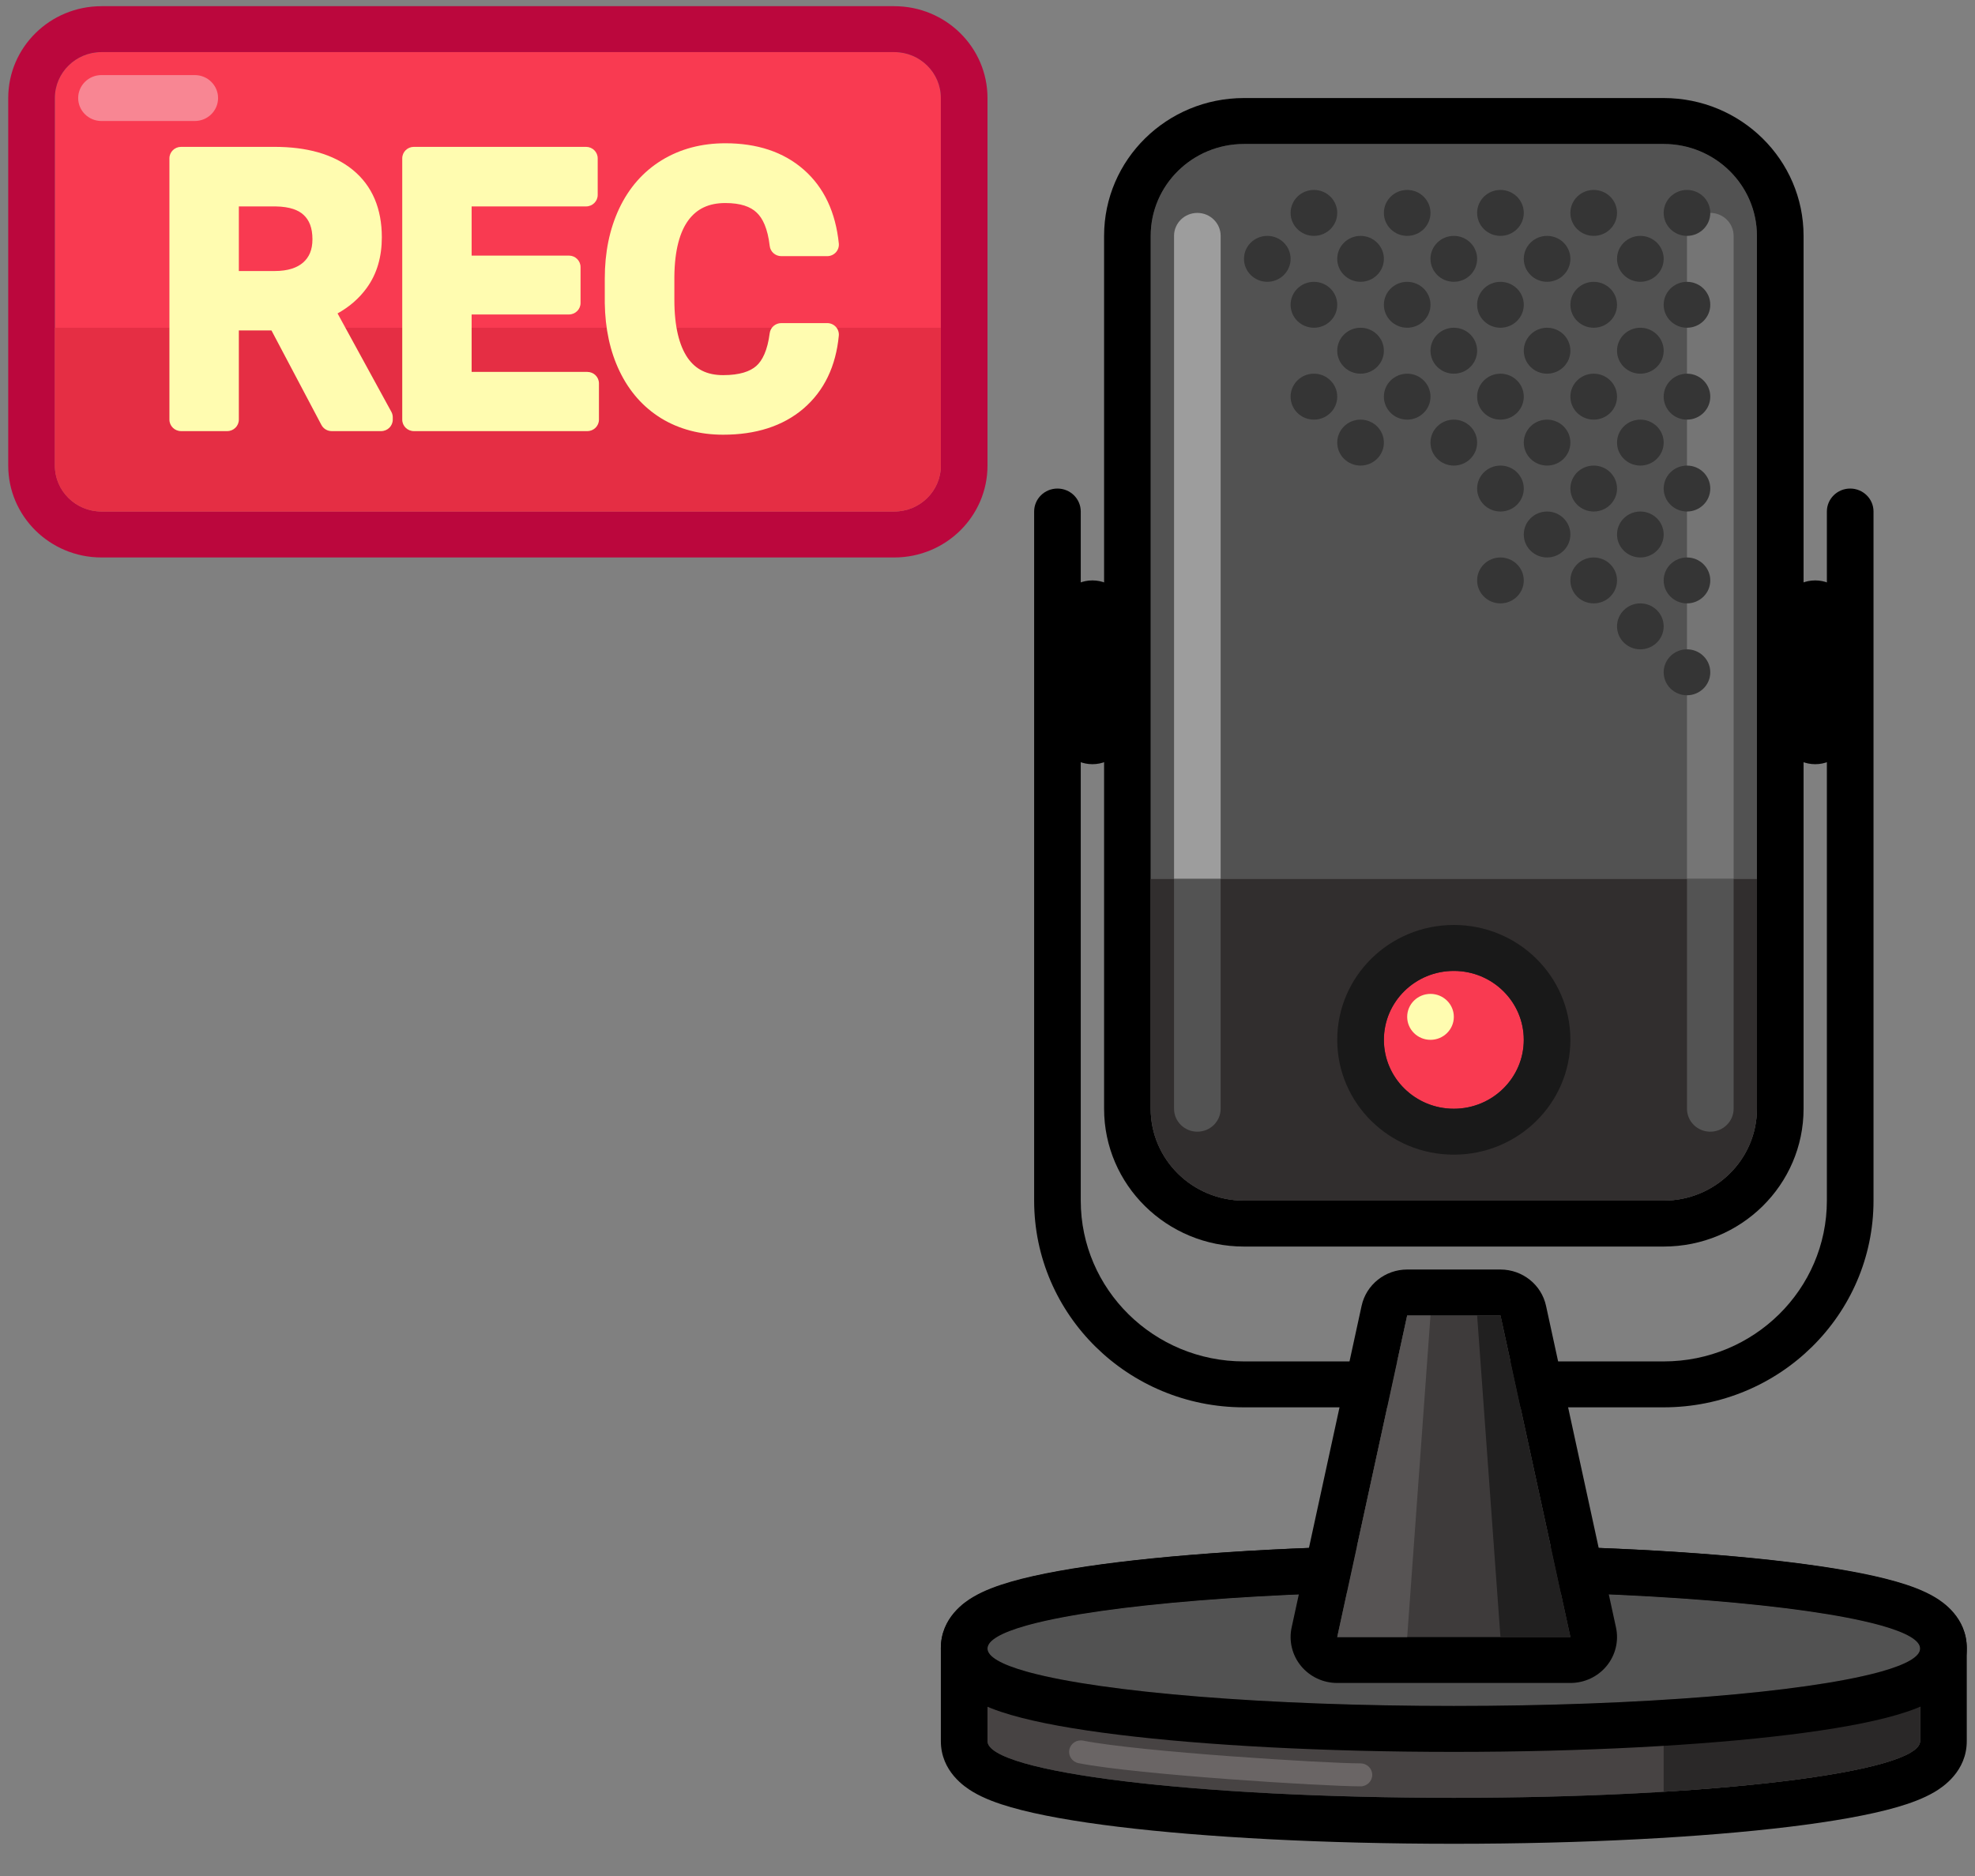 <svg width="60" height="57" viewBox="0 0 60 57" fill="none" xmlns="http://www.w3.org/2000/svg">
<rect x="0" y="0" width="60" height="57" fill="#808080" stroke="none"/>
<path d="M1.667 2.979C1.667 2.208 2.301 1.583 3.083 1.583H27.167C27.949 1.583 28.583 2.208 28.583 2.979V14.146C28.583 14.917 27.949 15.542 27.167 15.542H3.083C2.301 15.542 1.667 14.917 1.667 14.146V2.979Z" fill="#F93A51"/>
<path fill-rule="evenodd" clip-rule="evenodd" d="M3.083 0.188H27.167C28.732 0.188 30 1.437 30 2.979V14.146C30 15.688 28.732 16.938 27.167 16.938H3.083C1.519 16.938 0.25 15.688 0.25 14.146V2.979C0.25 1.437 1.519 0.188 3.083 0.188ZM3.083 1.583C2.301 1.583 1.667 2.208 1.667 2.979V14.146C1.667 14.917 2.301 15.542 3.083 15.542H27.167C27.949 15.542 28.583 14.917 28.583 14.146V2.979C28.583 2.208 27.949 1.583 27.167 1.583H3.083Z" fill="#BB073D"/>
<path d="M1.667 9.958H28.583V14.146C28.583 14.917 27.949 15.542 27.167 15.542H3.083C2.301 15.542 1.667 14.917 1.667 14.146V9.958Z" fill="#E52E44"/>
<path d="M22.037 4.353C21.318 4.353 20.669 4.522 20.101 4.869L20.1 4.87C19.536 5.217 19.106 5.711 18.81 6.338C18.516 6.963 18.373 7.674 18.373 8.464L18.373 9.206L18.373 9.211C18.385 9.982 18.531 10.674 18.823 11.28C19.115 11.888 19.534 12.367 20.083 12.707L20.086 12.709C20.638 13.045 21.27 13.208 21.97 13.208C22.952 13.208 23.777 12.954 24.41 12.414L24.411 12.413C25.045 11.868 25.395 11.117 25.483 10.198C25.492 10.101 25.459 10.003 25.392 9.931C25.325 9.858 25.23 9.817 25.13 9.817H23.736C23.558 9.817 23.407 9.947 23.384 10.121C23.316 10.65 23.16 10.958 22.974 11.121C22.787 11.285 22.474 11.398 21.97 11.398C21.475 11.398 21.132 11.22 20.891 10.874C20.638 10.506 20.487 9.932 20.487 9.108V8.406C20.495 7.595 20.655 7.038 20.917 6.686C21.171 6.346 21.528 6.169 22.037 6.169C22.506 6.169 22.801 6.283 22.981 6.453L22.985 6.457C23.17 6.627 23.322 6.941 23.384 7.474C23.404 7.65 23.556 7.783 23.736 7.783H25.13C25.23 7.783 25.326 7.741 25.393 7.668C25.46 7.595 25.493 7.497 25.483 7.399C25.387 6.463 25.042 5.702 24.419 5.156C23.799 4.611 22.992 4.353 22.037 4.353Z" fill="#FFFCB0"/>
<path fill-rule="evenodd" clip-rule="evenodd" d="M5.502 4.462C5.306 4.462 5.147 4.618 5.147 4.811V12.75C5.147 12.943 5.306 13.099 5.502 13.099H6.902C7.097 13.099 7.256 12.943 7.256 12.75V10.04H8.247L9.764 12.911C9.825 13.027 9.946 13.099 10.078 13.099H11.578C11.773 13.099 11.932 12.943 11.932 12.75V12.679C11.932 12.621 11.917 12.564 11.89 12.514L10.255 9.523C10.613 9.324 10.911 9.067 11.141 8.749C11.454 8.319 11.6 7.799 11.6 7.21C11.6 6.352 11.317 5.649 10.713 5.158C10.122 4.678 9.313 4.462 8.335 4.462H5.502ZM7.256 8.235V6.272H8.376C8.811 6.279 9.073 6.386 9.228 6.534L9.23 6.536C9.39 6.686 9.492 6.914 9.492 7.27C9.492 7.595 9.39 7.816 9.211 7.975C9.029 8.134 8.754 8.235 8.34 8.235H7.256Z" fill="#FFFCB0"/>
<path d="M12.574 4.462C12.378 4.462 12.22 4.618 12.22 4.811V12.75C12.22 12.943 12.378 13.099 12.574 13.099H17.842C18.038 13.099 18.196 12.943 18.196 12.75V11.649C18.196 11.456 18.038 11.3 17.842 11.3H14.328V9.555H17.283C17.479 9.555 17.637 9.399 17.637 9.206V8.115C17.637 7.923 17.479 7.766 17.283 7.766H14.328V6.272H17.803C17.999 6.272 18.158 6.116 18.158 5.923V4.811C18.158 4.618 17.999 4.462 17.803 4.462H12.574Z" fill="#FFFCB0"/>
<path fill-rule="evenodd" clip-rule="evenodd" d="M2.375 2.979C2.375 2.594 2.692 2.281 3.083 2.281H5.917C6.308 2.281 6.625 2.594 6.625 2.979C6.625 3.365 6.308 3.677 5.917 3.677H3.083C2.692 3.677 2.375 3.365 2.375 2.979Z" fill="#F88693"/>
<path d="M58.333 50.068C58.333 49.116 51.991 48.344 44.167 48.344C36.343 48.344 30 49.116 30 50.068V52.901C30 53.853 36.343 54.625 44.167 54.625C51.991 54.625 58.333 53.853 58.333 52.901V50.068Z" fill="#474343"/>
<path fill-rule="evenodd" clip-rule="evenodd" d="M58.778 48.526C59.02 48.669 59.75 49.147 59.75 50.068V52.901C59.75 53.822 59.02 54.299 58.778 54.443C58.434 54.648 58.019 54.796 57.617 54.912C56.792 55.149 55.666 55.346 54.358 55.505C51.72 55.826 48.118 56.021 44.167 56.021C40.215 56.021 36.613 55.826 33.976 55.505C32.667 55.346 31.542 55.149 30.716 54.912C30.314 54.796 29.899 54.648 29.556 54.443C29.314 54.299 28.583 53.822 28.583 52.901V50.068C28.583 49.147 29.314 48.669 29.556 48.526C29.899 48.321 30.314 48.173 30.716 48.057C31.542 47.819 32.667 47.623 33.976 47.463C36.613 47.142 40.215 46.948 44.167 46.948C48.118 46.948 51.72 47.142 54.358 47.463C55.666 47.623 56.792 47.819 57.617 48.057C58.019 48.173 58.434 48.321 58.778 48.526ZM44.167 48.344C51.991 48.344 58.333 49.116 58.333 50.068V52.901C58.333 53.853 51.991 54.625 44.167 54.625C36.343 54.625 30 53.853 30 52.901V50.068C30 49.116 36.343 48.344 44.167 48.344Z" fill="black"/>
<path d="M58.333 52.901V50.766C57.272 51.615 53.963 52.117 50.542 52.361V54.441C55.164 54.157 58.333 53.574 58.333 52.901Z" fill="#2A2828"/>
<path d="M58.333 50.089C58.333 51.052 51.991 51.833 44.167 51.833C36.343 51.833 30 51.052 30 50.089C30 49.125 36.343 48.344 44.167 48.344C51.991 48.344 58.333 49.125 58.333 50.089Z" fill="#525252"/>
<path fill-rule="evenodd" clip-rule="evenodd" d="M57.157 50.786C57.119 50.797 57.08 50.807 57.04 50.818C54.798 51.417 49.877 51.833 44.167 51.833C38.457 51.833 33.535 51.417 31.293 50.818C31.253 50.807 31.215 50.797 31.176 50.786C30.42 50.572 30 50.336 30 50.089C30 49.841 30.42 49.605 31.176 49.391C31.215 49.38 31.253 49.37 31.293 49.359C33.535 48.76 38.457 48.344 44.167 48.344C49.877 48.344 54.798 48.76 57.04 49.359C57.08 49.37 57.119 49.38 57.157 49.391C57.914 49.605 58.333 49.841 58.333 50.089C58.333 50.336 57.914 50.572 57.157 50.786ZM57.307 49.249C57.305 49.25 57.303 49.251 57.3 49.253C57.331 49.23 57.34 49.229 57.307 49.249ZM31.026 49.249C30.994 49.229 31.002 49.23 31.033 49.253C31.03 49.251 31.028 49.25 31.026 49.249ZM31.026 50.928C31.028 50.927 31.03 50.926 31.033 50.924C31.002 50.947 30.994 50.948 31.026 50.928ZM57.307 50.928C57.34 50.948 57.331 50.947 57.3 50.924C57.303 50.926 57.305 50.927 57.307 50.928ZM54.36 52.707C51.721 53.032 48.118 53.229 44.167 53.229C40.215 53.229 36.612 53.032 33.974 52.707C32.664 52.546 31.538 52.347 30.712 52.106C30.309 51.989 29.893 51.839 29.549 51.631C29.302 51.483 28.583 51.003 28.583 50.089C28.583 49.174 29.302 48.694 29.549 48.546C29.893 48.339 30.309 48.188 30.712 48.071C31.538 47.83 32.664 47.631 33.974 47.47C36.612 47.145 40.215 46.948 44.167 46.948C48.118 46.948 51.721 47.145 54.36 47.47C55.669 47.631 56.795 47.83 57.621 48.071C58.024 48.188 58.44 48.339 58.784 48.546C59.031 48.694 59.75 49.174 59.75 50.089C59.75 51.003 59.031 51.483 58.784 51.631C58.44 51.839 58.024 51.989 57.621 52.106C56.795 52.347 55.669 52.546 54.36 52.707Z" fill="black"/>
<path fill-rule="evenodd" clip-rule="evenodd" d="M32.486 53.161C32.524 52.972 32.711 52.849 32.903 52.887C33.763 53.056 35.6 53.23 37.375 53.361C39.147 53.492 40.817 53.578 41.333 53.578C41.529 53.578 41.688 53.734 41.688 53.927C41.688 54.12 41.529 54.276 41.333 54.276C40.787 54.276 39.092 54.188 37.322 54.057C35.556 53.926 33.675 53.751 32.764 53.571C32.572 53.533 32.448 53.35 32.486 53.161Z" fill="#6A6565"/>
<path fill-rule="evenodd" clip-rule="evenodd" d="M32.125 14.844C32.516 14.844 32.833 15.156 32.833 15.542V36.479C32.833 39.177 35.053 41.365 37.792 41.365H50.542C53.28 41.365 55.5 39.177 55.5 36.479V15.542C55.5 15.156 55.817 14.844 56.208 14.844C56.599 14.844 56.917 15.156 56.917 15.542V36.479C56.917 39.948 54.062 42.76 50.542 42.76H37.792C34.271 42.76 31.417 39.948 31.417 36.479V15.542C31.417 15.156 31.734 14.844 32.125 14.844Z" fill="black"/>
<path d="M42.75 39.969H45.583L47.708 49.74H40.625L42.75 39.969Z" fill="#3E3B3B"/>
<path fill-rule="evenodd" clip-rule="evenodd" d="M41.365 39.676C41.505 39.033 42.082 38.573 42.75 38.573H45.583C46.251 38.573 46.829 39.033 46.968 39.676L49.093 49.447C49.183 49.859 49.079 50.289 48.81 50.617C48.541 50.945 48.136 51.135 47.708 51.135H40.625C40.197 51.135 39.792 50.945 39.523 50.617C39.254 50.289 39.15 49.859 39.24 49.447L41.365 39.676ZM42.75 39.969H45.583L47.708 49.739H40.625L42.75 39.969Z" fill="black"/>
<path d="M42.75 39.969H43.458L42.75 49.74H40.625L42.75 39.969Z" fill="#575454"/>
<path d="M44.875 39.969H45.583L47.708 49.74H45.583L44.875 39.969Z" fill="#212020"/>
<path d="M34.958 7.167C34.958 5.625 36.227 4.375 37.792 4.375H50.542C52.106 4.375 53.375 5.625 53.375 7.167V33.688C53.375 35.229 52.106 36.479 50.542 36.479H37.792C36.227 36.479 34.958 35.229 34.958 33.688V7.167Z" fill="#525252"/>
<path fill-rule="evenodd" clip-rule="evenodd" d="M37.792 2.979H50.542C52.889 2.979 54.792 4.854 54.792 7.167V33.688C54.792 36 52.889 37.875 50.542 37.875H37.792C35.444 37.875 33.542 36 33.542 33.688V7.167C33.542 4.854 35.444 2.979 37.792 2.979ZM37.792 4.375C36.227 4.375 34.958 5.625 34.958 7.167V33.688C34.958 35.229 36.227 36.479 37.792 36.479H50.542C52.106 36.479 53.375 35.229 53.375 33.688V7.167C53.375 5.625 52.106 4.375 50.542 4.375H37.792Z" fill="black"/>
<path fill-rule="evenodd" clip-rule="evenodd" d="M51.958 6.469C52.349 6.469 52.667 6.781 52.667 7.167V26.708H51.25V7.167C51.25 6.781 51.567 6.469 51.958 6.469Z" fill="#757575"/>
<path fill-rule="evenodd" clip-rule="evenodd" d="M36.375 6.469C36.766 6.469 37.083 6.781 37.083 7.167V26.708H35.667V7.167C35.667 6.781 35.984 6.469 36.375 6.469Z" fill="#9D9D9D"/>
<path d="M34.958 26.708H53.375V33.687C53.375 35.229 52.106 36.479 50.542 36.479H37.792C36.227 36.479 34.958 35.229 34.958 33.687V26.708Z" fill="#312E2E"/>
<path fill-rule="evenodd" clip-rule="evenodd" d="M35.667 33.687V26.708H37.083V33.687C37.083 34.073 36.766 34.385 36.375 34.385C35.984 34.385 35.667 34.073 35.667 33.687Z" fill="#535353"/>
<path fill-rule="evenodd" clip-rule="evenodd" d="M51.25 33.687V26.708H52.667V33.687C52.667 34.073 52.349 34.385 51.958 34.385C51.567 34.385 51.25 34.073 51.25 33.687Z" fill="#535353"/>
<path d="M51.958 6.469C51.958 6.083 51.641 5.771 51.25 5.771C50.859 5.771 50.542 6.083 50.542 6.469C50.542 6.854 50.859 7.167 51.25 7.167C51.641 7.167 51.958 6.854 51.958 6.469Z" fill="#353535"/>
<path d="M51.958 9.26C51.958 8.875 51.641 8.563 51.25 8.563C50.859 8.563 50.542 8.875 50.542 9.26C50.542 9.646 50.859 9.958 51.25 9.958C51.641 9.958 51.958 9.646 51.958 9.26Z" fill="#353535"/>
<path d="M49.125 9.26C49.125 8.875 48.808 8.563 48.417 8.563C48.025 8.563 47.708 8.875 47.708 9.26C47.708 9.646 48.025 9.958 48.417 9.958C48.808 9.958 49.125 9.646 49.125 9.26Z" fill="#353535"/>
<path d="M50.542 7.865C50.542 7.479 50.224 7.167 49.833 7.167C49.442 7.167 49.125 7.479 49.125 7.865C49.125 8.25 49.442 8.562 49.833 8.562C50.224 8.562 50.542 8.25 50.542 7.865Z" fill="#353535"/>
<path d="M47.708 7.865C47.708 7.479 47.391 7.167 47 7.167C46.609 7.167 46.292 7.479 46.292 7.865C46.292 8.25 46.609 8.562 47 8.562C47.391 8.562 47.708 8.25 47.708 7.865Z" fill="#353535"/>
<path d="M49.125 6.469C49.125 6.083 48.808 5.771 48.417 5.771C48.025 5.771 47.708 6.083 47.708 6.469C47.708 6.854 48.025 7.167 48.417 7.167C48.808 7.167 49.125 6.854 49.125 6.469Z" fill="#353535"/>
<path d="M50.542 10.656C50.542 10.271 50.224 9.958 49.833 9.958C49.442 9.958 49.125 10.271 49.125 10.656C49.125 11.042 49.442 11.354 49.833 11.354C50.224 11.354 50.542 11.042 50.542 10.656Z" fill="#353535"/>
<path d="M50.542 13.448C50.542 13.062 50.224 12.75 49.833 12.75C49.442 12.75 49.125 13.062 49.125 13.448C49.125 13.833 49.442 14.146 49.833 14.146C50.224 14.146 50.542 13.833 50.542 13.448Z" fill="#353535"/>
<path d="M47.708 13.448C47.708 13.062 47.391 12.75 47 12.75C46.609 12.75 46.292 13.062 46.292 13.448C46.292 13.833 46.609 14.146 47 14.146C47.391 14.146 47.708 13.833 47.708 13.448Z" fill="#353535"/>
<path d="M49.125 12.052C49.125 11.667 48.808 11.354 48.417 11.354C48.025 11.354 47.708 11.667 47.708 12.052C47.708 12.438 48.025 12.75 48.417 12.75C48.808 12.75 49.125 12.438 49.125 12.052Z" fill="#353535"/>
<path d="M51.958 12.052C51.958 11.667 51.641 11.354 51.25 11.354C50.859 11.354 50.542 11.667 50.542 12.052C50.542 12.438 50.859 12.75 51.25 12.75C51.641 12.75 51.958 12.438 51.958 12.052Z" fill="#353535"/>
<path d="M51.958 14.844C51.958 14.458 51.641 14.146 51.25 14.146C50.859 14.146 50.542 14.458 50.542 14.844C50.542 15.229 50.859 15.542 51.25 15.542C51.641 15.542 51.958 15.229 51.958 14.844Z" fill="#353535"/>
<path d="M49.125 14.844C49.125 14.458 48.808 14.146 48.417 14.146C48.025 14.146 47.708 14.458 47.708 14.844C47.708 15.229 48.025 15.542 48.417 15.542C48.808 15.542 49.125 15.229 49.125 14.844Z" fill="#353535"/>
<path d="M46.292 12.052C46.292 11.667 45.974 11.354 45.583 11.354C45.192 11.354 44.875 11.667 44.875 12.052C44.875 12.438 45.192 12.75 45.583 12.75C45.974 12.75 46.292 12.438 46.292 12.052Z" fill="#353535"/>
<path d="M47.708 10.656C47.708 10.271 47.391 9.958 47 9.958C46.609 9.958 46.292 10.271 46.292 10.656C46.292 11.042 46.609 11.354 47 11.354C47.391 11.354 47.708 11.042 47.708 10.656Z" fill="#353535"/>
<path d="M46.292 6.469C46.292 6.083 45.974 5.771 45.583 5.771C45.192 5.771 44.875 6.083 44.875 6.469C44.875 6.854 45.192 7.167 45.583 7.167C45.974 7.167 46.292 6.854 46.292 6.469Z" fill="#353535"/>
<path d="M46.292 9.26C46.292 8.875 45.974 8.563 45.583 8.563C45.192 8.563 44.875 8.875 44.875 9.26C44.875 9.646 45.192 9.958 45.583 9.958C45.974 9.958 46.292 9.646 46.292 9.26Z" fill="#353535"/>
<path d="M43.458 9.26C43.458 8.875 43.141 8.563 42.75 8.563C42.359 8.563 42.042 8.875 42.042 9.26C42.042 9.646 42.359 9.958 42.75 9.958C43.141 9.958 43.458 9.646 43.458 9.26Z" fill="#353535"/>
<path d="M44.875 7.865C44.875 7.479 44.558 7.167 44.167 7.167C43.775 7.167 43.458 7.479 43.458 7.865C43.458 8.25 43.775 8.562 44.167 8.562C44.558 8.562 44.875 8.25 44.875 7.865Z" fill="#353535"/>
<path d="M42.042 7.865C42.042 7.479 41.724 7.167 41.333 7.167C40.942 7.167 40.625 7.479 40.625 7.865C40.625 8.25 40.942 8.562 41.333 8.562C41.724 8.562 42.042 8.25 42.042 7.865Z" fill="#353535"/>
<path d="M43.458 6.469C43.458 6.083 43.141 5.771 42.75 5.771C42.359 5.771 42.042 6.083 42.042 6.469C42.042 6.854 42.359 7.167 42.75 7.167C43.141 7.167 43.458 6.854 43.458 6.469Z" fill="#353535"/>
<path d="M44.875 10.656C44.875 10.271 44.558 9.958 44.167 9.958C43.775 9.958 43.458 10.271 43.458 10.656C43.458 11.042 43.775 11.354 44.167 11.354C44.558 11.354 44.875 11.042 44.875 10.656Z" fill="#353535"/>
<path d="M44.875 13.448C44.875 13.062 44.558 12.75 44.167 12.75C43.775 12.75 43.458 13.062 43.458 13.448C43.458 13.833 43.775 14.146 44.167 14.146C44.558 14.146 44.875 13.833 44.875 13.448Z" fill="#353535"/>
<path d="M42.042 13.448C42.042 13.062 41.724 12.75 41.333 12.75C40.942 12.75 40.625 13.062 40.625 13.448C40.625 13.833 40.942 14.146 41.333 14.146C41.724 14.146 42.042 13.833 42.042 13.448Z" fill="#353535"/>
<path d="M43.458 12.052C43.458 11.667 43.141 11.354 42.75 11.354C42.359 11.354 42.042 11.667 42.042 12.052C42.042 12.438 42.359 12.75 42.75 12.75C43.141 12.75 43.458 12.438 43.458 12.052Z" fill="#353535"/>
<path d="M40.625 6.469C40.625 6.083 40.308 5.771 39.917 5.771C39.525 5.771 39.208 6.083 39.208 6.469C39.208 6.854 39.525 7.167 39.917 7.167C40.308 7.167 40.625 6.854 40.625 6.469Z" fill="#353535"/>
<path d="M39.208 7.865C39.208 7.479 38.891 7.167 38.5 7.167C38.109 7.167 37.792 7.479 37.792 7.865C37.792 8.25 38.109 8.562 38.5 8.562C38.891 8.562 39.208 8.25 39.208 7.865Z" fill="#353535"/>
<path d="M40.625 9.26C40.625 8.875 40.308 8.563 39.917 8.563C39.525 8.563 39.208 8.875 39.208 9.26C39.208 9.646 39.525 9.958 39.917 9.958C40.308 9.958 40.625 9.646 40.625 9.26Z" fill="#353535"/>
<path d="M46.292 14.844C46.292 14.458 45.974 14.146 45.583 14.146C45.192 14.146 44.875 14.458 44.875 14.844C44.875 15.229 45.192 15.542 45.583 15.542C45.974 15.542 46.292 15.229 46.292 14.844Z" fill="#353535"/>
<path d="M47.708 16.24C47.708 15.854 47.391 15.542 47 15.542C46.609 15.542 46.292 15.854 46.292 16.24C46.292 16.625 46.609 16.938 47 16.938C47.391 16.938 47.708 16.625 47.708 16.24Z" fill="#353535"/>
<path d="M50.542 16.24C50.542 15.854 50.224 15.542 49.833 15.542C49.442 15.542 49.125 15.854 49.125 16.24C49.125 16.625 49.442 16.938 49.833 16.938C50.224 16.938 50.542 16.625 50.542 16.24Z" fill="#353535"/>
<path d="M51.958 17.636C51.958 17.25 51.641 16.938 51.25 16.938C50.859 16.938 50.542 17.25 50.542 17.636C50.542 18.021 50.859 18.333 51.25 18.333C51.641 18.333 51.958 18.021 51.958 17.636Z" fill="#353535"/>
<path d="M49.125 17.636C49.125 17.25 48.808 16.938 48.417 16.938C48.025 16.938 47.708 17.25 47.708 17.636C47.708 18.021 48.025 18.333 48.417 18.333C48.808 18.333 49.125 18.021 49.125 17.636Z" fill="#353535"/>
<path d="M46.292 17.636C46.292 17.25 45.974 16.938 45.583 16.938C45.192 16.938 44.875 17.25 44.875 17.636C44.875 18.021 45.192 18.333 45.583 18.333C45.974 18.333 46.292 18.021 46.292 17.636Z" fill="#353535"/>
<path d="M50.542 19.031C50.542 18.646 50.224 18.333 49.833 18.333C49.442 18.333 49.125 18.646 49.125 19.031C49.125 19.417 49.442 19.729 49.833 19.729C50.224 19.729 50.542 19.417 50.542 19.031Z" fill="#353535"/>
<path d="M51.958 20.427C51.958 20.042 51.641 19.729 51.25 19.729C50.859 19.729 50.542 20.042 50.542 20.427C50.542 20.812 50.859 21.125 51.25 21.125C51.641 21.125 51.958 20.812 51.958 20.427Z" fill="#353535"/>
<path d="M40.625 12.052C40.625 11.667 40.308 11.354 39.917 11.354C39.525 11.354 39.208 11.667 39.208 12.052C39.208 12.438 39.525 12.75 39.917 12.75C40.308 12.75 40.625 12.438 40.625 12.052Z" fill="#353535"/>
<path d="M42.042 10.656C42.042 10.271 41.724 9.958 41.333 9.958C40.942 9.958 40.625 10.271 40.625 10.656C40.625 11.042 40.942 11.354 41.333 11.354C41.724 11.354 42.042 11.042 42.042 10.656Z" fill="#353535"/>
<path d="M46.292 31.594C46.292 32.75 45.34 33.688 44.167 33.688C42.993 33.688 42.042 32.75 42.042 31.594C42.042 30.437 42.993 29.5 44.167 29.5C45.34 29.5 46.292 30.437 46.292 31.594Z" fill="#F93A51"/>
<path fill-rule="evenodd" clip-rule="evenodd" d="M47.708 31.594C47.708 33.521 46.123 35.083 44.167 35.083C42.211 35.083 40.625 33.521 40.625 31.594C40.625 29.666 42.211 28.104 44.167 28.104C46.123 28.104 47.708 29.666 47.708 31.594ZM44.167 33.688C45.34 33.688 46.292 32.75 46.292 31.594C46.292 30.437 45.34 29.5 44.167 29.5C42.993 29.5 42.042 30.437 42.042 31.594C42.042 32.75 42.993 33.688 44.167 33.688Z" fill="#191919"/>
<path d="M44.167 30.896C44.167 31.281 43.849 31.594 43.458 31.594C43.067 31.594 42.75 31.281 42.75 30.896C42.75 30.51 43.067 30.198 43.458 30.198C43.849 30.198 44.167 30.51 44.167 30.896Z" fill="#FFFCB0"/>
<path d="M32.125 18.682C32.125 18.104 32.601 17.635 33.188 17.635C33.774 17.635 34.25 18.104 34.25 18.682V22.172C34.25 22.75 33.774 23.219 33.188 23.219C32.601 23.219 32.125 22.75 32.125 22.172V18.682Z" fill="black"/>
<path d="M54.083 18.682C54.083 18.104 54.559 17.635 55.146 17.635C55.733 17.635 56.208 18.104 56.208 18.682V22.172C56.208 22.75 55.733 23.219 55.146 23.219C54.559 23.219 54.083 22.75 54.083 22.172V18.682Z" fill="black"/>
</svg>
